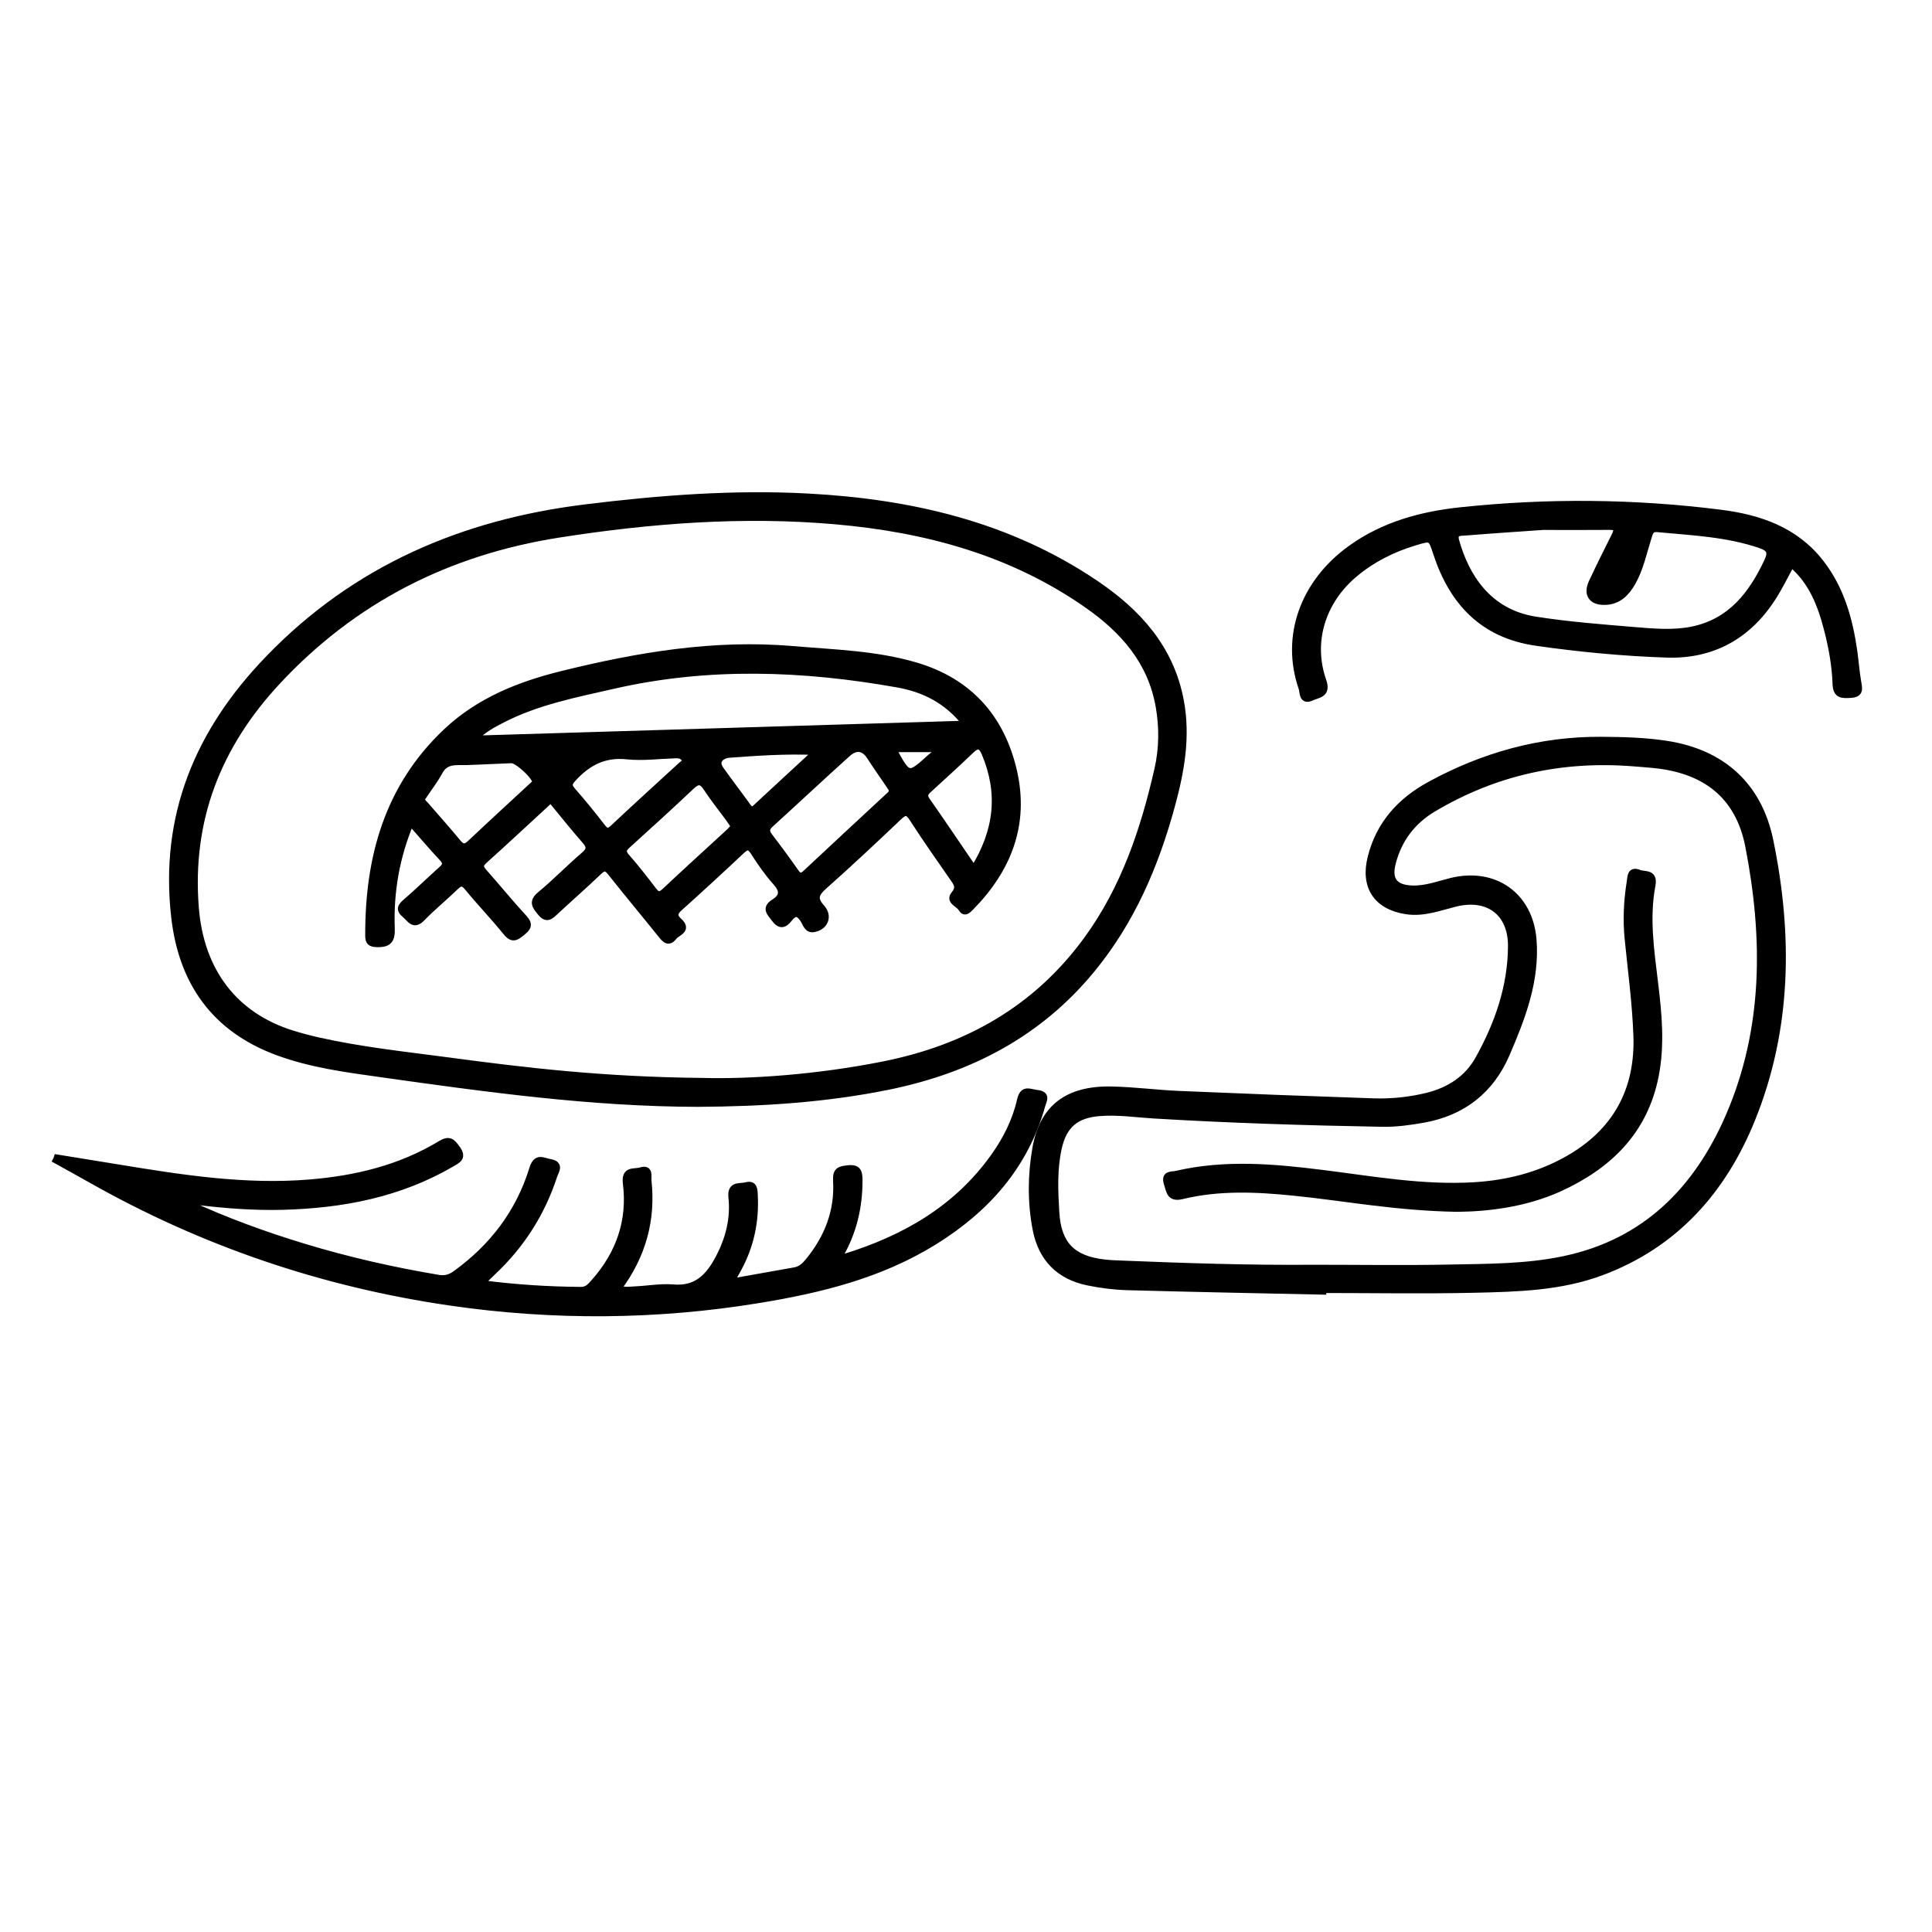 <?xml version="1.0" encoding="utf-8"?>
<!-- Generator: Adobe Illustrator 23.0.0, SVG Export Plug-In . SVG Version: 6.00 Build 0)  -->
<svg version="1.0" xmlns="http://www.w3.org/2000/svg" xmlns:xlink="http://www.w3.org/1999/xlink" x="0px" y="0px"
	 viewBox="0 0 3000 3000" style="enable-background:new 0 0 3000 3000;" xml:space="preserve">
<style type="text/css">
	.st0{stroke:#000000;stroke-width:10;stroke-miterlimit:10;}
</style>
<g id="Layer_1">
</g>
<g id="Layer_2">
	<g>
		<path class="st0" d="M1082.5,1713.7c-164.8-0.4-327.5-23-490.1-45.9c-54.8-7.7-109.7-14.8-162.1-34.3
			c-97.3-36.2-147.8-108.4-159.4-209.1c-18.1-157.7,36.9-288.7,145.7-401.4C551.7,882.8,718.9,811.6,909,788.2
			c115-14.2,230.4-23.1,346.4-16.8c159.4,8.6,311.2,43.7,445.7,134.6c65.7,44.4,116.5,100,132,181.4c10.7,56.1,1.1,109.8-13.7,163.9
			c-25.2,92.6-62.2,178.8-123.6,253.7c-81.9,99.9-189,155.7-313.7,181.6C1283.3,1707,1183.1,1713.2,1082.5,1713.7z M1091,1678.8
			c71.9,2,176.8-4.9,280.6-25.6c129.4-25.7,237.2-86.1,316.1-194.2c58-79.5,88.4-170.2,109.9-264.6c7.3-32,7.6-64.6,2-97.1
			c-12.2-70.5-55.6-119.2-111.9-158.4c-117.1-81.7-249.9-117.4-389.7-129.7c-144.4-12.7-288.1-1.7-430.9,20.7
			C696,856.9,549.2,930.8,430.3,1058.8c-92.2,99.3-137.3,214.3-126.6,350.4c7.7,98.5,60.1,167.9,150.2,195.9
			c13.2,4.1,26.6,7.6,40.1,10.7c66.3,14.9,133.9,22.1,201.2,31C815.3,1662.9,935.7,1677.3,1091,1678.8z"/>
		<path class="st0" d="M2054.4,2005.3c-101.2-2.2-202.4-4.1-303.6-6.9c-20.7-0.6-41.5-3.2-61.8-7.4c-44.6-9.2-71.9-37.3-80.5-81.9
			c-8.1-41.9-7.7-84.5-0.4-126.2c11-62.6,49.5-92,117.1-90.8c35.3,0.6,70.4,5.4,105.7,6.9c100.4,4.3,200.8,8.1,301.3,11.5
			c28.5,1,56.8-2,84.5-8.8c33.6-8.4,61.8-26.5,78.8-56.9c30.3-54.3,50.7-112.4,51.1-175.4c0.3-52.5-36-79.2-87.1-66.4
			c-24.7,6.2-49.1,15.6-75.3,11.7c-46.4-6.9-67-37.7-55.5-83.4c13-51.7,45.7-87.7,91.5-112.7c83-45.3,171.4-70.1,266.4-69.5
			c34,0.2,68.1,1.1,101.6,6.3c87.1,13.6,143,65.2,160.4,149.9c30.1,146.3,28.7,292.7-28.4,433.3c-44.8,110.3-119.3,194.4-233.8,237
			c-63.4,23.6-130.4,25.3-196.8,26.8c-78.3,1.8-156.7,0.4-235,0.4C2054.4,2003.6,2054.4,2004.4,2054.4,2005.3z M2040.7,1968.9
			c70,0,140.1,1.1,210.1-0.3c59.5-1.2,119.5-0.8,178.1-13.2c126.3-26.6,206.7-108.7,255.9-222.7c58.4-135.2,57.8-277,30.3-418.6
			c-15.3-78.8-67.3-118.6-147.2-126.5c-10.3-1-20.7-1.8-31.1-2.6c-111-8.9-214.9,13.5-310.9,70.6c-32.5,19.3-53.8,47.2-63.4,83.9
			c-7,26.6,2.7,39.6,30.5,40.5c21.2,0.7,40.8-7,60.9-11.9c66.9-16.2,121.4,22.3,127,90.9c5.1,63.6-17.3,121.4-41.7,178
			c-24.2,56-67.5,90.2-128.1,101.2c-21.1,3.8-42.5,6.8-64,6.5c-118.5-2.1-237-5.8-355.3-12.9c-28.3-1.7-56.5-6.1-85-3.7
			c-36.5,3-55.4,19.4-63.2,55.1c-7.2,32.8-5.7,66.2-3.7,99.4c2.9,49.6,25.3,72.4,74.6,78.1c8.9,1,18,1.4,27,1.7
			C1841.1,1966.4,1940.8,1969.8,2040.7,1968.9z"/>
		<path class="st0" d="M88.5,1797.7c31.6,5.1,63.2,10.2,94.8,15.4c98.5,16.2,197.1,31.7,297.6,23.4c71.9-5.9,140.9-22.5,203.3-60.3
			c13.6-8.2,18-3.2,25.6,7.4c9.7,13.6,1.8,17.4-8,23.1c-81.2,47.5-170.3,64.5-262.9,66.9c-43,1.1-85.9-2-128.6-7.1
			c-5.8-0.7-11.8-2.7-19.6,1.5c59.8,27.7,120,49.5,181.5,68.2c68.3,20.7,137.8,36.5,208.2,48.3c10.6,1.8,18.5-0.4,26.9-6.5
			c57.5-41.4,98.6-95.3,119.5-163c6.2-20,15.6-12.3,27.1-10.3c17.5,3,8.9,13.6,6.4,21.2c-18.9,57.8-50.6,107.6-95,149.2
			c-5,4.7-9.9,9.6-14.8,14.4c-0.4,0.4-0.2,1.3-0.6,3.6c50.6,6.6,101.3,9.8,152.3,10.2c9.8,0.1,15-6.4,20.4-12.5
			c38.9-43.8,56.9-95.1,49.6-153.2c-2.8-22.5,12.7-16.9,22.6-19.9c15.1-4.7,11.2,8.8,11.8,15.2c6.7,61.1-8.5,116.7-46.2,167.3
			c9.1,4.5,17.3,2.6,25,2.3c20.1-0.8,40.3-4.7,60.1-3c35.7,3,54.6-16.5,69.7-44.6c16.2-30.1,24.5-62.1,20.9-95.9
			c-2.2-20.5,12.9-15.6,22.5-18.2c12.9-3.6,12.7,7.1,13.1,15.1c2.1,40.3-5.8,78.5-25.2,114c-3.2,5.9-6.5,11.8-11.4,20.6
			c35.2-6.3,67.1-12,99-17.6c9.6-1.7,15.8-7.9,21.6-15c29.6-36.3,45.7-77.6,42.9-124.7c-0.9-15.8,5.2-17.4,18.5-18.8
			c16.3-1.8,17.1,7,17.2,18.2c0.2,41.7-9.2,80.9-30,116.8c1.5,4.2,4.7,3.4,6.9,2.7c93-28.6,174.1-74.9,231.9-155.8
			c19.1-26.8,33.9-56,41.1-88c4.4-19.4,14.7-12,26.2-10.8c16.6,1.7,9.8,11.7,7.7,19.1c-26.2,93.9-86.4,161.2-167.5,211.5
			c-83.5,51.8-176.8,74.7-272.3,90.3c-159.2,26.1-319.1,27.1-478.5,4c-197.9-28.7-384.7-92-559-190.8
			c-17.8-10.1-35.8-19.9-53.8-29.9C87.6,1800.6,88,1799.2,88.5,1797.7z"/>
		<path class="st0" d="M2781.7,875.9c-10,18.1-18.7,36.2-29.5,52.9c-38.5,59.3-93.8,89.7-164.4,87.3c-67.8-2.3-135.4-8.7-202.7-18.4
			c-82.5-12-129.7-62.6-154.6-138.3c-8.2-24.9-7.7-25.2-33.4-17.4c-34.9,10.5-66.6,26.4-94.7,50.2c-49,41.6-69,104.4-47.9,164.8
			c7.5,21.5-7.5,21.2-17.9,26c-15.2,6.9-12.9-8.2-15.2-14.7c-27.6-79.7,2.2-163.6,76.4-216.8c51.1-36.7,109.7-52.4,170.9-58.9
			c134.2-14.2,268.5-13.1,402.4,3.8c60.6,7.6,116.4,26.5,155.9,77.1c31.7,40.6,45,88.4,52.1,138.3c2.2,15.7,3.3,31.7,6,47.3
			c1.8,10.4,4.1,18.7-11.4,19.6c-13.2,0.8-22.5,1.1-23.1-16.4c-1-29.1-6.2-57.9-13.6-86C2827.2,938.5,2813.2,902.5,2781.7,875.9z
			 M2395.7,817.9c-30.9,2.2-75.8,5.1-120.6,8.7c-7.1,0.6-18.3-1-14.2,13.5c15.1,53.6,49,110.7,123.4,122.4
			c50.7,7.9,101.7,11.9,152.7,16.1c30.3,2.5,61.2,5.4,91.2-0.8c59.3-12.4,91.9-54.6,116.2-106.3c7-15,2.9-20.4-11-25.2
			c-51.7-17.8-105.8-19.9-159.5-25c-11.1-1.1-12.1,6.3-14.4,13.4c-7.5,23.7-12.4,48.3-24.9,70.1c-9.3,16.3-21.8,28.9-42.1,29.5
			c-21,0.7-29.3-11.5-20.5-30.3c11.4-24.4,23.4-48.5,35.5-72.6c4.8-9.6,3-13.8-8.3-13.6C2469.3,818.1,2439.6,817.9,2395.7,817.9z"/>
		<path class="st0" d="M855.3,1241.4c-35.1,32.3-69,64-103.5,95c-8.1,7.3-5.8,11.5,0.2,18.3c20.7,23.3,40.3,47.6,61.5,70.5
			c9.5,10.3,6.5,15.2-2.8,22.8c-9.3,7.6-15.1,11.6-24.7-0.3c-19.1-23.7-40.4-45.7-59.7-69.3c-7.4-9.1-11.6-8.4-19.3-1
			c-16.9,16.4-35.3,31.3-51.7,48.2c-13.1,13.5-18.1,1.6-26.3-5.2c-9.9-8.2-6.7-13.1,1.6-20.2c18.4-15.8,35.7-32.8,53.8-49
			c6.4-5.7,10.4-10.1,2.7-18.4c-16.4-17.6-32-36-49.4-55.6c-22.6,54.2-31.7,108.4-29.7,164.3c0.6,18-4.1,24.7-22.6,24.2
			c-10.4-0.3-13.3-3.2-13.3-12.7c-0.4-121,29.5-230.5,120.5-316.6c50.9-48.2,113.8-73.2,180.4-89.6c117.5-29,236.1-49.1,357.9-38.6
			c64.1,5.5,129,7,191.2,25.4c82.5,24.3,133,81,152,163.5c19.1,82.6-8.4,152.7-66.9,212c-4.8,4.9-9.7,9.6-14.5,1.3
			c-4.2-7.2-19.9-11-10.9-21.9c7.9-9.6,4.9-15.3-0.6-23.2c-21.7-31.3-43.7-62.4-64.3-94.4c-7.6-11.8-12.1-10.9-21.4-2.1
			c-38.2,36.3-76.6,72.3-116,107.3c-12.7,11.3-16.3,19.3-3.7,33.2c12.1,13.3,5.3,30-12.1,33.1c-10,1.8-12.2-7.9-15.7-13.6
			c-7.2-11.6-13.7-13.6-22.6-2.2c-7.1,9.2-13.9,12-22.4,0.5c-6.7-9.1-16.2-16.5-1.1-26.1c14.5-9.2,14.1-18.5,2.7-31.3
			c-12.9-14.4-24-30.5-34.4-46.8c-6.6-10.3-11.1-8.9-18.9-1.6c-31.8,29.9-63.9,59.5-96.4,88.6c-8.4,7.5-8.5,13.2-0.8,20.2
			c15.4,14-2.1,17.4-7.8,24.6c-7.8,9.9-13.2,5-19.2-2.6c-26-32.4-52.7-64.3-78.5-96.9c-6.7-8.5-10.7-9.5-18.8-1.6
			c-22,21.1-45,41.1-67.3,61.9c-7.7,7.2-13.6,13.3-23.1,1.6c-8.3-10.1-14-16.9-0.3-28.1c23.5-19.4,44.7-41.5,67.9-61.3
			c9.1-7.8,9.3-13.1,2-21.7C890.8,1285.2,873.5,1263.6,855.3,1241.4z M1499.4,1124.1c-28.9-36.8-65-54.4-105.7-61.6
			c-147.1-26.2-294.2-31.5-441.2,2.1c-58.7,13.4-117.9,24.8-172.1,52.6c-14.3,7.3-28.8,14.8-44.5,30.1
			C992.9,1139.5,1244.4,1131.9,1499.4,1124.1z M1385,1225.5c-1.3-2-3.2-4.8-5.1-7.7c-9.7-14.3-19.7-28.4-29.1-43
			c-10.1-15.7-22.8-15.2-34.8-4.4c-40.2,36.1-79.5,73.1-119.5,109.4c-7.4,6.7-7.1,11.7-1.5,19.1c13.9,18.1,27.4,36.5,40.5,55.2
			c5.2,7.4,9,8,15.9,1.5c42.4-39.8,85.1-79.2,127.7-118.8C1382.1,1234.1,1385.9,1231.7,1385,1225.5z M1140.1,1283.4
			c-3.3-4.9-5.9-9-8.7-12.8c-11.4-15.6-23.6-30.7-34.2-46.9c-7.5-11.6-13.4-12.2-23.5-2.7c-32.7,30.9-66,61.2-99.3,91.3
			c-6.9,6.3-8.4,10.5-1.5,18.3c14.6,16.6,28.2,34.1,41.6,51.7c5.9,7.7,10,9,17.8,1.7c32.7-30.8,66.1-61,99.2-91.5
			C1134.5,1289.8,1137,1286.7,1140.1,1283.4z M831.7,1215.2c0.7-8.8-28.1-35.4-37.5-35.1c-23.5,0.8-46.9,2.2-70.3,2.9
			c-15.6,0.5-31.7-2.9-41.4,15.2c-7.5,13.9-17.5,26.4-26.1,39.7c-3.6,5.6,1.6,8.8,4.6,12.3c16.7,19.3,33.8,38.3,50,58
			c7.1,8.7,12,8.1,19.8,0.7c31.1-29.4,62.7-58.3,94.1-87.4C827.4,1219.3,829.8,1216.9,831.7,1215.2z M1512.1,1349.3
			c37-59.7,43-118.1,17.1-179.6c-5.2-12.2-10.8-14.6-21.1-4.8c-21.5,20.6-43.5,40.6-65.5,60.7c-5.6,5.1-9,9.2-3.4,17.3
			C1463.4,1277.4,1486.8,1312.3,1512.1,1349.3z M1065,1183.4c-3.2-10.8-9.9-11.1-17.1-10.9c-24.9,0.8-50,4.2-74.5,1.6
			c-35.3-3.7-60.8,10-83.5,34.8c-6.4,7-7.8,10.9-1.2,18.5c15.9,18.2,31.2,36.9,45.9,56c5.9,7.7,9.6,9.6,17.5,2.2
			c35.3-33.1,71-65.6,106.7-98.3C1060.9,1185.6,1063.5,1184.4,1065,1183.4z M1267.4,1167.3c-48.3-2-92.2,1.2-135.9,4.4
			c-8.1,0.6-23.2,7.9-12.5,23.1c13.6,19.2,28,37.8,41.7,56.9c3.9,5.4,6.9,7.9,12.8,2.4C1203.6,1226.1,1234,1198.2,1267.4,1167.3z
			 M1455.4,1162.9c-23.4,0-45.5,0-68.7,0c23.8,44,23.8,44,58.4,12.7C1448.9,1172.1,1454.4,1169.9,1455.4,1162.9z"/>
		<path class="st0" d="M2261.8,1876.7c-94.8-1.7-173.2-17-252.4-25c-58.2-5.9-116.3-8.6-173.7,5.3c-19,4.6-19.5-6.5-23.4-18.9
			c-5.1-16.1,6.9-13.3,14.6-15.1c75-17.4,150-10.9,225.3-1.5c79,9.8,157.6,24.2,237.8,19.2c50.4-3.2,98.3-15.1,142.7-39.9
			c75.9-42.3,111.9-107.7,108.6-193.5c-1.9-49.8-8.5-99.4-13.5-149c-3-29.9-1.6-59.6,3.2-89.1c1.2-7.1,0.3-19.3,14-13.7
			c9,3.6,24.6-1.6,20.5,19.7c-9.4,49.6-2.1,99.4,3.9,149c6,48.9,10.9,97.9,1.1,147c-17.2,85.9-72.6,139.2-149.1,174.2
			C2366,1870.4,2306.9,1876.4,2261.8,1876.7z"/>
	</g>
</g>
</svg>
